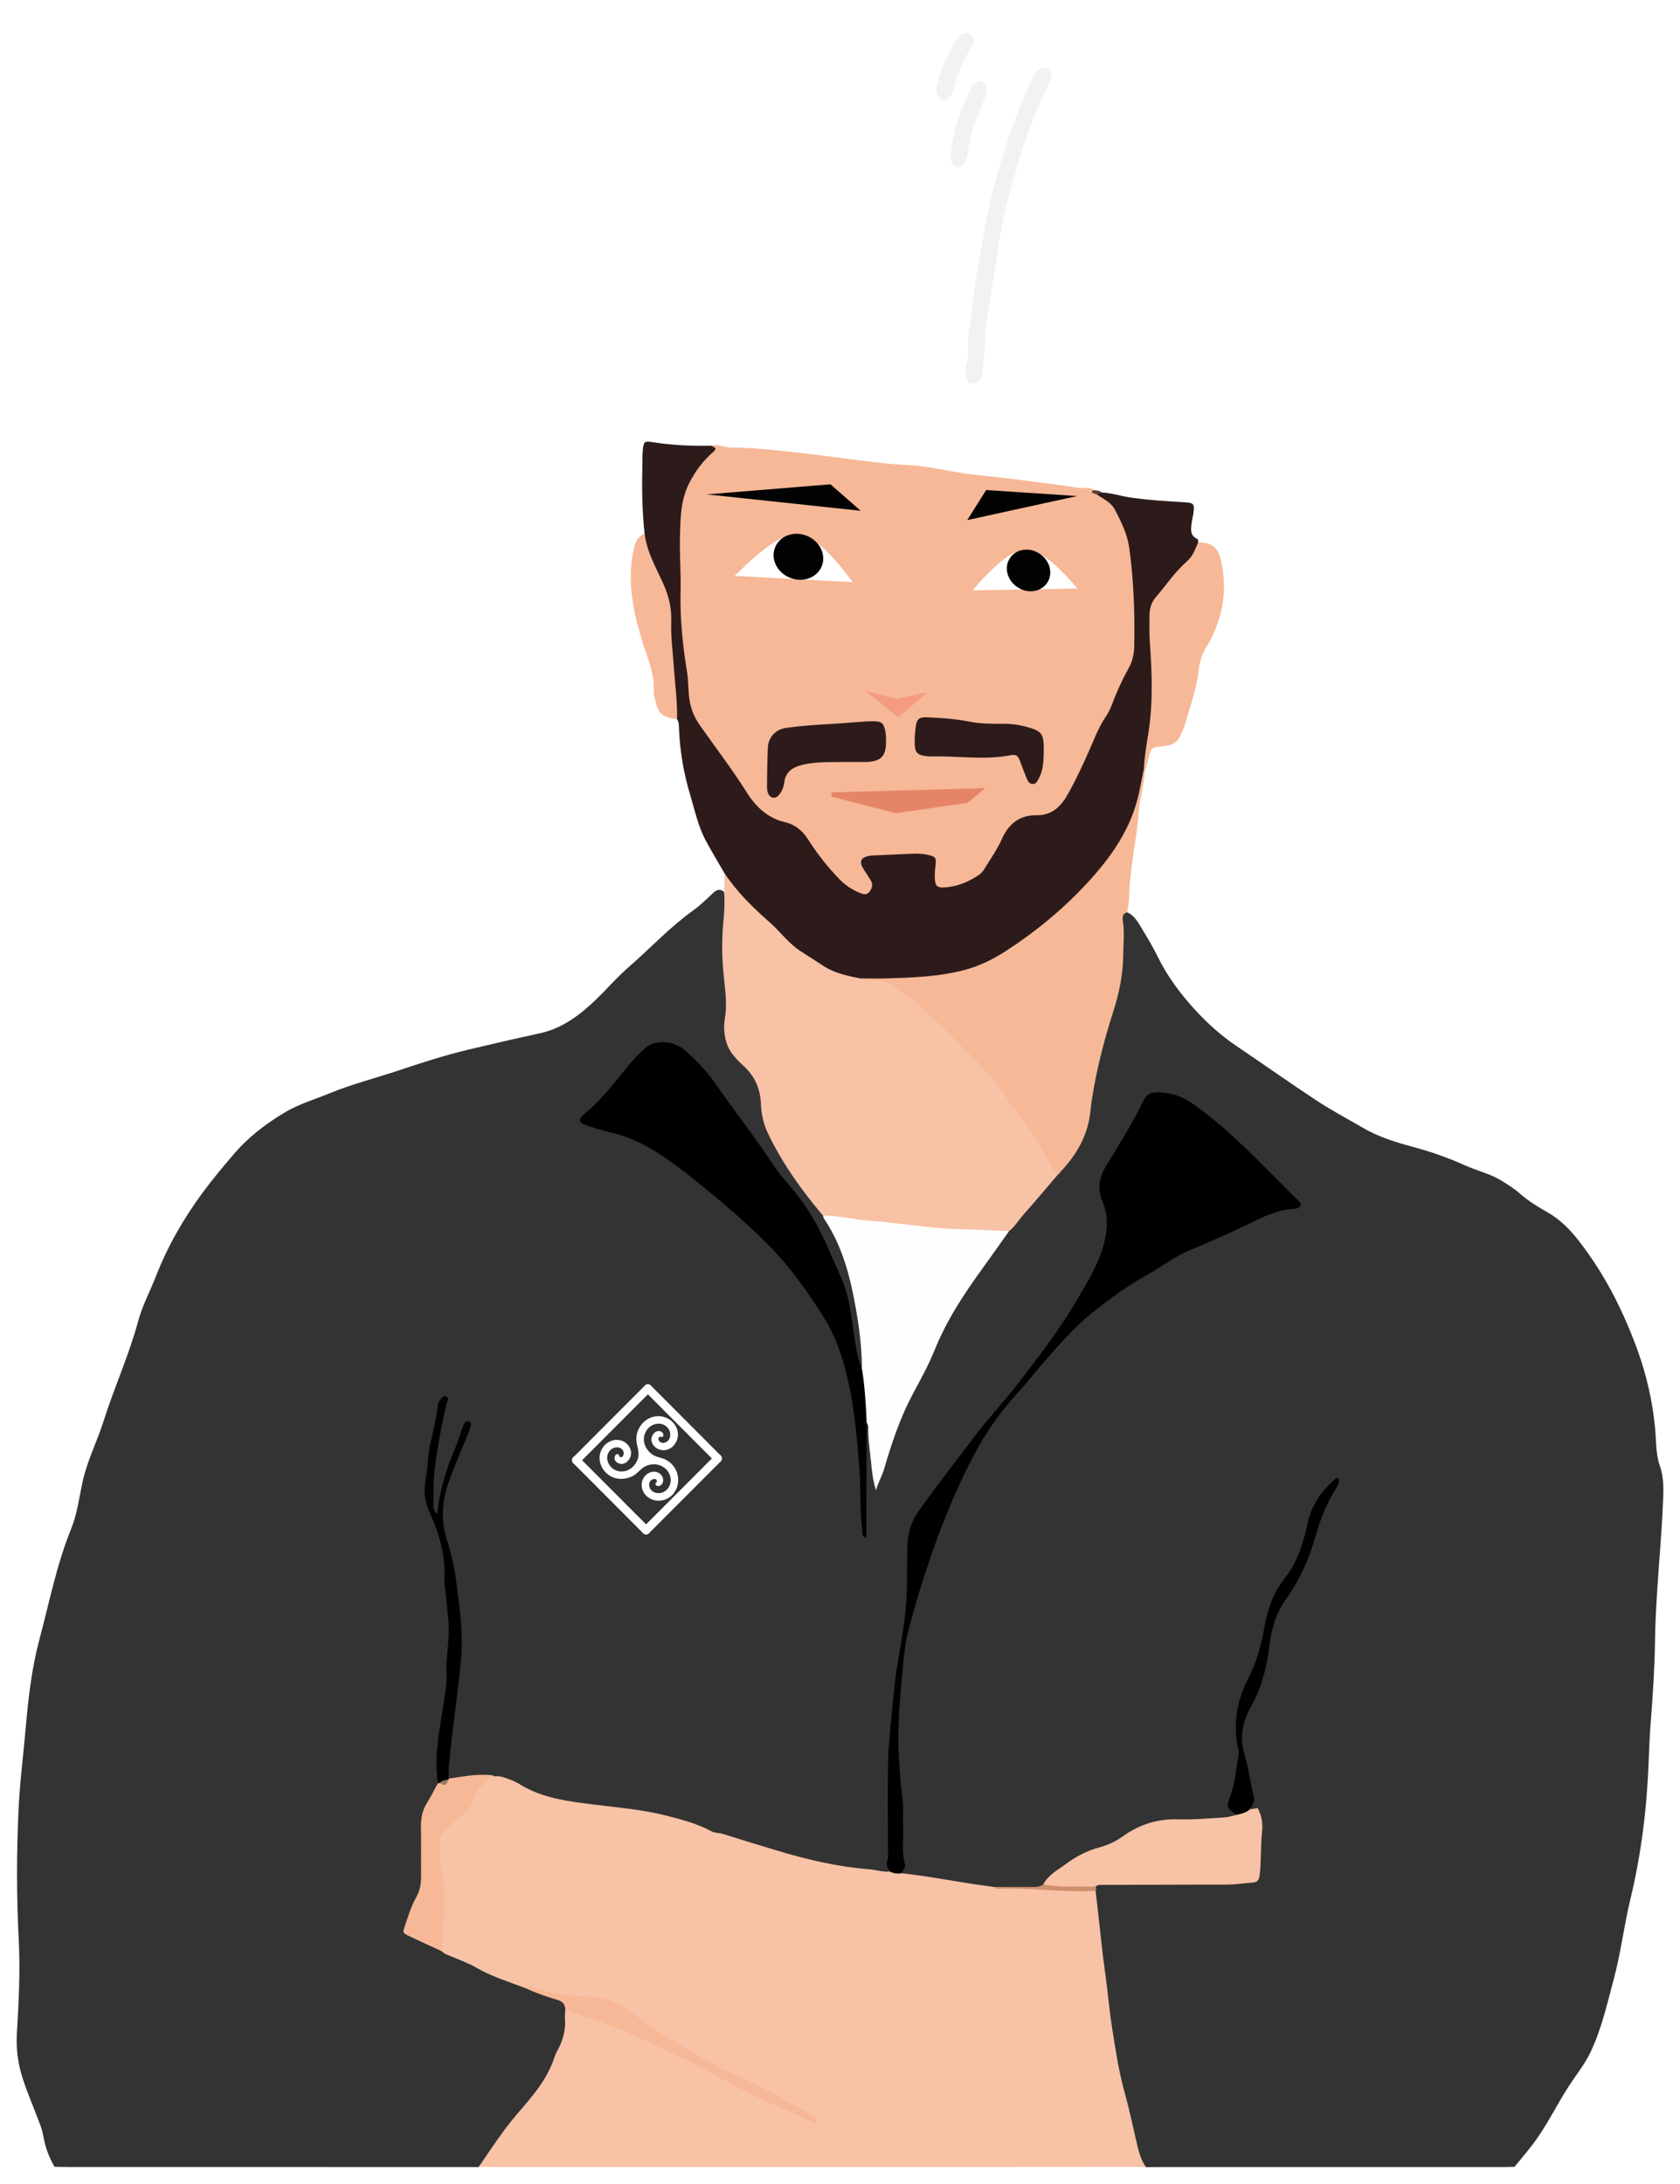 <svg width="404" height="525" viewBox="0 0 404 525" fill="none" xmlns="http://www.w3.org/2000/svg">
<g clip-path="url(#clip0)" filter="url(#filter0_d)">
<path d="M153.506 113.599L140.892 104.348C140.892 104.348 137.161 104.348 137.161 102.213C137.161 100.077 142.846 100.255 142.846 100.255C142.846 100.255 142.491 91.893 143.557 89.58C144.623 87.267 147.11 89.58 147.11 89.58C147.11 89.58 148.176 78.549 149.42 72.5C150.664 66.45 150.841 65.205 155.106 55.241C159.37 45.278 163.278 39.762 163.278 39.762C163.278 39.762 169.675 31.222 174.472 26.952C179.269 22.682 187.797 17.166 198.813 12.54C207.518 8.982 217.468 4 228.661 4C239.855 4 243.763 8.092 252.114 12.184C260.464 16.277 270.592 20.725 277.343 27.13C284.095 33.535 293.333 49.904 293.333 49.904C293.333 49.904 300.263 66.984 301.151 76.236C302.039 85.488 301.151 104.881 301.151 104.881C301.151 104.881 305.593 104.348 303.994 115.912C303.546 119.152 308.258 115.201 309.502 122.851C310.107 126.575 301.151 128.011 301.151 128.011L285.694 128.901L286.404 120.36L154.217 105.593L153.506 113.599Z" fill="white"/>
<path d="M364.21 520.909C363.091 520.929 361.97 520.966 360.85 520.966C333.438 520.966 306.025 520.966 278.612 520.966C277.663 520.966 276.716 520.986 275.769 520.996L275.558 520.941C274.22 520.251 273.578 519.046 273.232 517.669C269.984 504.766 266.773 491.871 265.54 478.552C264.968 472.367 263.973 466.216 263.298 460.035C263.099 458.222 262.97 456.423 263.092 454.607C263.117 454.146 263.247 453.696 263.472 453.294C265.096 451.961 267.07 452.289 268.914 452.276C277.711 452.212 286.504 452.258 295.302 452.244C302.132 452.235 302.336 452.041 302.359 445.366C302.359 443.631 302.699 441.925 302.754 440.206C302.812 438.348 303.043 436.309 300.883 435.244C299.904 433.596 300.94 431.813 300.472 430.038C299.62 426.794 299.063 423.455 298.323 420.181C297.546 416.751 298.278 413.649 299.861 410.696C302.253 406.282 303.799 401.459 304.42 396.476C305.035 391.512 306.524 386.897 309.503 382.798C311.911 379.489 313.542 375.763 314.789 371.886C316.422 366.817 317.738 361.631 320.753 357.102C317.984 359.481 316.022 362.367 315.263 365.915C314.053 371.567 312 376.795 308.412 381.394C306.351 384.04 305.476 387.237 304.891 390.493C303.983 395.535 302.498 400.357 300.236 404.986C297.948 409.668 297.436 414.685 298.232 419.862C298.726 423.065 298.173 426.268 297.228 429.306C296.445 431.829 295.823 434.167 297.471 436.53C296.596 437.352 295.478 437.612 294.368 437.569C290.148 437.409 285.987 438.318 281.769 438.165C278.476 438.038 275.227 438.952 272.482 440.777C269.533 442.704 266.342 444.232 262.993 445.321C258.135 446.901 254.416 450.291 250.723 453.666C248.019 454.772 245.19 454.059 242.424 454.24C241.326 454.312 240.219 454.24 239.117 454.272C231.676 453.463 224.303 452.212 216.958 450.787C216.009 449.211 216.569 447.419 216.615 445.834C216.914 435.795 215.244 425.849 215.432 415.827C215.675 402.796 217.651 390.089 221.865 377.713C225.829 366.073 230.415 354.736 236.612 344.086C238.104 341.518 240.137 339.406 241.99 337.147C247.892 329.929 253.894 322.799 260.69 316.394C263.279 313.957 266.224 311.971 269.149 310C276.597 304.979 284.194 300.198 292.669 297.035C296.155 295.734 299.316 293.743 302.755 292.332C305.079 291.378 307.375 290.402 309.88 290.048C311.612 289.802 311.746 289.115 310.562 287.932C306.959 284.331 303.502 280.568 299.724 277.162C295.437 273.302 291.432 269.092 286.532 265.934C285.063 264.987 283.594 264.133 281.902 263.692C277.935 262.657 276.535 263.245 274.603 266.877C272.047 271.681 269.167 276.296 266.4 280.977C265.157 283.089 264.546 285.311 265.512 287.658C267.871 293.394 266.843 298.867 264.24 304.169C259.649 313.505 253.795 322.018 247.391 330.208C241.281 338.022 234.654 345.426 228.946 353.56C226.469 357.09 223.64 360.36 221.27 363.983C219.79 366.244 218.818 368.634 218.943 371.26C219.462 382.3 217.532 393.076 215.979 403.931C214.773 412.37 214.071 420.898 214.183 429.476C214.272 436.354 214.52 443.245 213.941 450.114C213.16 450.629 212.303 450.536 211.438 450.458C200.9 449.508 190.697 447.049 180.665 443.755C175.101 441.93 169.5 440.224 163.964 438.283C156.076 435.516 147.718 435.235 139.533 434.107C133.993 433.343 128.711 432.055 123.871 429.171C122.293 428.232 120.495 427.88 118.703 427.584C116.672 427.059 114.661 427.406 112.626 427.625C111.057 427.803 109.467 428.488 107.875 427.693C106.696 426.038 107.189 424.214 107.38 422.437C108.206 414.712 109.455 407.027 110.087 399.291C110.869 389.74 109.565 380.293 106.946 371.117C105.294 365.322 105.916 359.908 107.893 354.432C109.179 350.873 110.595 347.374 111.979 343.86C109.81 349.863 106.715 355.562 106.01 362.063C105.924 362.833 106.047 364.198 105.061 364.209C103.805 364.219 103.679 362.84 103.601 361.83C103.265 357.501 103.682 353.208 104.334 348.931C104.905 345.194 105.77 341.504 106.289 337.754C105.278 342.755 104.059 347.701 103.364 352.783C102.687 357.736 103.098 362.305 105.34 366.86C107.102 370.439 107.596 374.428 107.607 378.462C107.607 382.435 108.684 386.356 108.57 390.32C108.348 398.072 108.291 405.835 106.806 413.514C105.857 418.414 105.447 423.412 105.868 428.431C105.703 429.457 105.303 430.432 104.7 431.278C102.213 434.744 101.474 438.612 101.84 442.775C101.891 443.373 101.822 443.98 101.85 444.579C102.112 449.951 101.708 455.109 99.216 460.114C97.261 464.028 97.633 464.197 101.452 466.145C103.052 466.964 104.777 467.554 106.306 468.522C112.996 471.438 119.403 475 126.355 477.319C128.86 478.251 131.33 479.276 133.876 480.091C135.277 480.544 136.393 481.252 136.482 482.918C137.193 490.273 133.966 496.44 130.043 502.133C125.937 508.085 120.909 513.376 116.857 519.392C116.422 520.041 115.827 520.568 115.13 520.92L114.986 520.964C82.239 520.964 49.493 520.961 16.748 520.954C15.541 520.954 14.335 520.923 13.13 520.907C11.798 518.681 10.891 516.225 10.455 513.666C10.223 512.481 9.881 511.32 9.433 510.198C8.166 506.807 6.718 503.478 5.58 500.046C4.354 496.459 3.836 492.667 4.053 488.882C4.513 481.311 4.894 473.744 4.497 466.122C3.964 455.858 3.986 445.552 4.448 435.278C4.755 428.481 5.64 421.715 6.224 414.936C6.837 407.871 7.685 400.841 9.504 394.025C11.88 385.129 13.646 376.055 17.133 367.459C18.631 363.771 19.059 359.777 19.935 355.912C21.046 351.005 23.363 346.513 24.866 341.75C27.437 333.601 31.018 325.81 33.241 317.552C34.231 313.866 36.062 310.508 37.436 306.973C40.27 299.678 44.123 292.955 48.748 286.69C51.102 283.5 53.659 280.463 56.239 277.438C59.753 273.334 64.017 270.072 68.635 267.345C71.973 265.373 75.742 264.276 79.332 262.806C84.76 260.58 90.457 259.15 96.005 257.29C101.484 255.456 106.971 253.693 112.585 252.351C118.271 250.994 123.976 249.665 129.693 248.437C135.153 247.261 139.385 244.08 143.28 240.336C145.893 237.824 148.255 235.034 150.989 232.664C156.26 228.09 161.024 222.937 166.722 218.843C168.394 217.643 169.9 216.189 171.391 214.751C172.265 213.91 173.065 213.575 174.099 214.372C175.52 216.329 175.01 218.577 174.724 220.612C173.898 226.501 174.546 232.325 175.079 238.155C175.257 240.148 175.399 242.085 175.067 244.073C174.356 248.353 175.289 252.111 178.695 255.074C182.005 257.951 183.577 261.641 183.735 266.021C183.819 268.277 184.539 270.385 185.498 272.462C188.822 279.659 193.671 285.822 198.429 292.065C204.384 300.936 206.294 311.078 207.446 321.422C207.717 323.851 208.634 326.336 207.623 328.824C206.312 328.646 206.266 328.664 205.911 327.167C205.103 323.632 204.483 320.056 204.054 316.455C203.793 314.394 203.441 312.348 202.707 310.405C199.164 301.004 195.044 291.966 188.458 284.162C182.504 277.106 177.643 269.204 172.112 261.815C169.93 258.902 167.621 256.122 164.95 253.657C161.519 250.485 157.501 250.56 154.175 253.835C150.541 257.415 147.819 261.792 144.154 265.349C143.722 265.768 143.333 266.238 142.91 266.66C140.028 269.533 139.977 270.085 144.085 270.877C154.644 272.912 162.642 279.2 170.558 285.822C175.189 289.699 179.757 293.618 184.103 297.826C190.176 303.707 195.119 310.427 199.383 317.656C203.217 324.159 204.713 331.46 205.825 338.828C207.247 348.23 207.424 357.718 207.828 367.16C207.554 366.918 208.069 367.123 207.828 367.37C207.586 367.618 207.801 367.783 207.828 367.445C207.867 366.965 207.828 366.477 207.828 365.983C207.382 359.271 207.613 352.56 207.54 345.854C207.529 344.824 207.495 343.785 207.792 342.783C208.91 340.985 209.244 342.438 209.391 343.278C209.702 345.146 209.697 347.057 209.874 348.948C210.134 351.74 210.846 354.498 210.635 357.334C210.599 357.677 211.193 357.257 210.86 357.334C210.773 357.353 210.667 357.051 210.72 356.885C212.646 350.797 214.273 344.593 217.017 338.8C219.907 332.715 223.075 326.767 225.843 320.618C229.921 311.56 236.202 303.92 241.995 295.976C245.99 291.434 249.61 286.564 253.899 282.276C254.058 282.075 254.226 281.883 254.393 281.687C254.56 281.491 254.711 281.258 254.877 281.047C258.73 276.442 261.122 271.327 261.754 265.212C262.605 256.952 265.112 249.021 267.557 241.098C269.415 235.082 269.748 228.933 269.353 222.71C269.202 220.352 269.426 219.824 271.041 219.301C272.905 220.141 273.772 221.886 274.746 223.494C276.041 225.629 277.329 227.791 278.429 230.035C280.728 234.737 283.837 238.883 287.328 242.699C290.288 245.934 293.547 248.9 297.223 251.378C303.727 255.769 310.129 260.313 316.687 264.624C320.284 266.989 324.113 269.005 327.837 271.179C331.906 273.554 336.403 274.803 340.889 276.029C344.794 277.112 348.611 278.492 352.306 280.157C355.294 281.491 358.537 282.208 361.335 283.996C362.718 284.886 364.119 285.72 365.352 286.818C367.428 288.662 369.794 290.103 372.186 291.469C375.25 293.213 377.644 295.691 379.767 298.428C385.902 306.336 390.356 315.14 393.769 324.539C395.945 330.532 397.363 336.773 397.991 343.118C398.3 346.205 398.142 349.523 399.126 352.311C400.284 355.592 400.005 358.716 399.874 361.887C399.598 368.605 398.961 375.306 398.541 382.017C398.282 386.15 398.044 390.29 397.992 394.429C397.912 400.819 397.491 407.186 396.994 413.553C396.747 416.733 396.589 419.93 396.475 423.113C396.072 434.44 394.72 445.606 392.051 456.637C390.512 462.996 389.768 469.542 388.053 475.867C386.431 481.85 385.122 487.94 382.368 493.573C380.989 496.39 379.022 498.806 377.335 501.402C374.328 506.037 371.962 511.067 368.609 515.479C367.197 517.333 365.678 519.102 364.21 520.909Z" fill="#333333"/>
<path d="M170.982 107.152C172.562 106.68 174.02 107.541 175.57 107.563C183.057 107.662 190.467 108.644 197.89 109.539C204.715 110.365 211.509 111.486 218.395 111.804C223.559 112.043 228.564 113.461 233.675 114.041C238.787 114.621 243.929 115.128 249.033 115.864C252.434 116.356 255.863 116.669 259.244 117.256C260.582 117.487 262.033 116.941 263.263 117.836C263.142 118.852 264.199 118.338 264.506 118.797C269.62 121.053 270.672 125.956 271.969 130.579C272.969 134.157 273.024 137.928 273.212 141.622C273.447 146.362 273.269 151.123 273.271 155.874C273.271 157.457 273.058 159.017 272.292 160.391C269.723 164.992 267.998 169.988 265.395 174.589C262.792 179.19 261.235 184.257 258.672 188.871C257.918 190.23 257.234 191.627 256.293 192.874C254.722 194.958 252.832 196.433 250.062 196.536C246.004 196.68 243.04 198.473 241.384 202.348C240.398 204.651 238.868 206.679 237.499 208.766C234.983 212.595 230.951 213.59 226.732 213.942C225.358 214.057 224.536 213.102 224.335 211.709C224.281 211.28 224.252 210.849 224.246 210.417C224.108 206.348 223.18 205.393 219.168 205.9C216.24 206.268 213.319 206.208 210.395 206.361C207.87 206.492 207.543 207.211 208.796 209.449C209.754 211.159 211.319 212.981 209.299 214.787C207.366 216.506 205.486 214.938 203.905 213.897C200.689 211.78 198.397 208.698 196.153 205.631C195.234 204.386 194.294 203.14 193.44 201.84C192.297 200.103 190.745 198.867 188.749 198.393C184.423 197.367 181.365 194.575 179.091 191.05C175.81 185.964 172.414 180.966 168.72 176.185C166.349 173.114 165.036 169.712 164.822 165.94C164.467 159.644 162.799 153.461 163.021 147.139C163.312 138.871 161.969 130.593 163.166 122.335C163.877 117.452 166.062 113.34 169.319 109.733C170.016 108.952 170.76 108.225 170.982 107.152Z" fill="#F6B897"/>
<path d="M170.982 107.152C171.6 107.49 172.677 107.637 171.515 108.644C169.145 110.703 167.306 113.151 165.84 115.948C163.62 120.19 163.62 124.787 163.509 129.345C163.408 133.573 163.772 137.813 163.664 142.04C163.497 148.623 164.169 155.126 165.224 161.611C165.579 163.821 165.451 166.088 165.819 168.316C166.154 170.448 166.975 172.475 168.219 174.239C172.03 179.679 176.087 184.935 179.631 190.581C181.714 193.899 184.615 196.698 188.82 197.664C191.13 198.197 192.919 199.621 194.275 201.724C196.496 205.229 199.074 208.495 201.966 211.469C203.305 212.823 204.903 213.892 206.666 214.611C207.483 214.952 208.337 215.299 209.029 214.451C209.72 213.602 210.022 212.632 209.359 211.591C208.805 210.718 208.254 209.841 207.689 208.974C206.522 207.179 206.939 206.149 209.036 205.736C209.463 205.674 209.894 205.643 210.326 205.643C213.346 205.505 216.354 205.357 219.369 205.243C220.577 205.17 221.789 205.248 222.978 205.476C225.044 205.921 225.195 206.147 224.951 208.248C224.825 209.192 224.774 210.143 224.799 211.095C224.88 212.974 225.355 213.461 227.158 213.342C230.243 213.137 233.021 211.985 235.541 210.234C236.023 209.868 236.426 209.409 236.726 208.883C238.161 206.528 239.798 204.257 240.901 201.751C242.553 198.002 245.25 195.918 249.252 195.988C253.183 196.057 255.275 193.646 256.891 190.753C258.871 187.225 260.569 183.524 262.19 179.809C263.295 177.276 264.281 174.708 265.841 172.397C266.472 171.467 266.99 170.464 267.383 169.41C268.524 166.337 269.896 163.354 271.487 160.489C272.375 158.877 272.731 157.108 272.759 155.253C272.908 147.381 272.642 139.533 271.56 131.728C271.1 128.419 269.637 125.465 268.131 122.558C267.227 120.814 265.393 119.982 263.828 118.919C263.828 117.878 264.474 118.336 264.961 118.416C267.207 118.464 269.328 119.22 271.535 119.553C275.948 120.22 280.388 120.478 284.835 120.743C287.131 120.88 287.275 121.124 286.989 123.412C286.905 124.091 286.705 124.755 286.61 125.433C286.385 127.034 285.996 128.714 287.993 129.616C288.126 129.676 288.098 130.096 288.144 130.349C288.677 132.662 287.126 134.107 285.795 135.489C283.576 137.802 281.664 140.345 279.559 142.731C276.938 145.698 276.863 149.159 277.071 152.714C277.631 162.619 278.182 172.513 275.712 182.279C275.534 183.019 275.357 183.793 275.41 184.578C274.522 186.814 274.369 189.234 273.989 191.554C273.113 196.826 270.91 201.453 267.781 205.61C259.633 216.438 249.719 225.25 237.719 231.634C233.597 233.826 229.139 234.783 224.589 235.262C218.761 235.872 212.897 236.059 207.042 235.821C198.313 234.431 191.615 229.659 185.764 223.291C183.394 220.712 180.612 218.507 178.164 215.977C176.474 214.232 175.015 212.349 174.255 209.997C172.752 207.385 171.194 204.802 169.76 202.151C167.898 198.712 167.105 194.876 165.995 191.175C164.389 185.886 163.474 180.412 163.271 174.888C163.248 174.208 163.257 173.497 162.806 172.908C161.917 172.006 162.095 170.842 162.028 169.735C161.683 163.974 161.057 158.236 160.667 152.477C160.638 152.048 160.466 151.609 160.539 151.194C161.55 145.428 158.78 140.651 156.61 135.683C155.607 133.381 154.027 131.121 155.011 128.351C154.388 122.709 154.354 117.048 154.478 111.383C154.501 110.267 154.478 109.143 154.601 108.038C154.811 106.159 155.001 105.988 156.87 106.285C161.553 107.032 166.256 107.253 170.982 107.152Z" fill="#2D1B1B"/>
<path d="M174.264 209.997C177.263 214.47 181.056 218.182 185.082 221.719C187.657 223.984 189.675 226.868 192.635 228.741C194.527 229.939 196.394 231.177 198.285 232.376C200.89 234.027 203.858 234.591 206.813 235.212C207.346 235.623 207.998 235.515 208.56 235.429C213.231 234.718 216.722 237.011 219.911 239.931C229.15 248.382 238.286 256.888 245.48 267.29C248.597 271.744 251.486 276.354 254.136 281.102C254.341 281.483 254.437 281.914 254.415 282.347C251.629 285.601 248.882 288.889 246.039 292.094C244.902 293.375 244.042 294.899 242.663 295.962C239.846 297.255 236.891 296.604 233.995 296.513C224.847 296.227 215.78 294.999 206.696 294.022C203.723 293.698 200.667 293.624 197.901 292.223C192.821 286.231 188.278 279.886 184.828 272.784C183.709 270.547 183.085 268.094 183 265.594C182.886 261.877 181.562 258.744 178.789 256.216C177.069 254.648 175.436 253.001 174.703 250.668C174.114 248.763 173.985 246.745 174.326 244.781C174.962 240.957 174.258 237.212 173.932 233.458C173.573 229.511 173.581 225.539 173.955 221.594C174.189 219.192 174.331 216.79 174.115 214.37L174.264 209.997Z" fill="#F8C2A6"/>
<path d="M254.409 282.349C252.243 279.757 251.023 276.584 249.195 273.773C247.458 271.113 245.59 268.542 243.596 266.069C243.273 265.667 242.862 265.316 242.617 264.873C240.112 260.365 236.521 256.782 232.872 253.234C229.964 250.408 227.252 247.362 224.23 244.676C221.167 241.945 218.31 238.949 214.636 236.913C213.215 236.123 211.884 235.668 210.278 235.668C209.121 235.668 207.854 236.123 206.804 235.207C208.874 235.207 210.946 235.287 213.023 235.223C219.312 235.027 225.596 234.821 231.749 233.237C235.395 232.3 238.74 230.661 241.836 228.659C248.951 224.056 255.49 218.696 261.275 212.468C267.155 206.142 272.073 199.226 273.918 190.552C274.328 188.618 274.701 186.675 275.09 184.738C275.157 184.777 275.215 184.829 275.261 184.891C275.308 184.953 275.341 185.024 275.36 185.099C275.378 185.175 275.382 185.253 275.37 185.329C275.358 185.406 275.331 185.479 275.291 185.545C275.096 188.814 274.093 191.951 273.848 195.226C273.333 202.076 271.647 208.794 271.521 215.687C271.496 216.901 271.335 218.108 271.039 219.285C269.618 219.747 269.973 220.971 270.094 221.9C270.416 224.391 270.131 226.873 270.115 229.36C270.085 234.164 269.135 238.771 267.681 243.295C265.439 250.271 263.636 257.351 262.529 264.598C262.36 265.703 262.269 266.82 262.12 267.928C261.385 273.444 258.641 277.919 254.884 281.863C254.771 282.053 254.618 282.215 254.436 282.34L254.409 282.349Z" fill="#F6B897"/>
<path d="M275.286 185.553C275.218 185.284 275.152 185.019 275.085 184.745C275.208 181.806 275.748 178.918 276.192 176.027C277.304 168.805 277.022 161.563 276.505 154.32C276.357 152.246 276.432 150.182 276.419 148.113C276.409 146.445 276.821 144.85 277.954 143.547C280.442 140.688 282.528 137.482 285.417 134.973C286.838 133.738 287.44 132.011 288.144 130.347C291.687 130.495 293.046 131.658 293.776 135.446C294.757 140.54 294.462 145.565 292.573 150.433C291.983 151.954 291.416 153.497 290.489 154.868C289.238 156.739 288.469 158.892 288.252 161.133C287.774 165.624 286.154 169.819 284.979 174.121C284.711 175.109 284.226 176.044 283.775 176.968C283.128 178.297 282.085 179.103 280.566 179.249C279.882 179.311 279.203 179.542 278.525 179.534C277.254 179.516 276.696 180.158 276.433 181.325C276.112 182.754 275.673 184.147 275.286 185.553Z" fill="#F6B897"/>
<path d="M232.185 88.036C233.251 85.734 232.54 82.577 233.034 79.496C233.497 76.635 233.792 73.724 234.158 70.833C234.603 67.34 235.267 63.894 235.837 60.426C236.784 54.67 237.868 48.936 239.428 43.308C241.756 34.917 244.472 26.667 248.276 18.812C248.614 18.118 248.912 17.389 249.52 16.855C250.25 16.2 251.144 16.056 251.915 16.499C252.686 16.942 253.045 17.782 252.7 18.739C252.439 19.467 252.22 20.221 251.881 20.911C247.171 30.468 244.135 40.611 241.69 50.92C240.446 56.163 239.796 61.549 238.918 66.876C238.225 71.101 237.593 75.336 236.943 79.569C236.86 79.993 236.832 80.425 236.859 80.857C237.142 83.547 236.404 86.16 236.289 88.824C236.196 90.959 235.086 92.354 233.867 92.252C232.604 92.147 232.16 91.215 232.185 88.036Z" fill="#F2F2F3"/>
<path d="M155.02 128.353C155.566 132.733 157.785 136.498 159.54 140.418C160.834 143.307 161.532 146.173 161.418 149.401C161.292 152.92 161.774 156.463 162.012 159.994C162.307 164.296 162.914 168.581 162.815 172.908C159.227 172.492 158.174 171.524 157.527 168.058C157.417 167.465 157.151 166.866 157.193 166.279C157.483 162.364 155.98 158.884 154.805 155.269C152.723 148.864 151.191 142.329 151.828 135.48C151.96 133.936 152.257 132.411 152.716 130.931C153.094 129.753 153.704 128.723 155.02 128.353Z" fill="#F6B897"/>
<path d="M228.562 36.789C229.203 33.82 229.585 30.384 230.907 27.181C231.662 25.352 232.442 23.532 233.227 21.716C233.823 20.338 235.246 19.335 236.125 19.645C237.284 20.054 237.685 21.55 236.978 23.239C235.415 26.975 233.764 30.66 233.041 34.682C232.92 35.355 232.707 36.006 232.686 36.704C232.692 37.134 232.615 37.561 232.46 37.962C232 38.976 231.561 40.132 230.161 40.047C229.134 39.986 228.528 38.803 228.562 36.789Z" fill="#F2F2F3"/>
<path d="M225.092 21.516C225.431 19.577 225.986 17.681 226.746 15.866C227.586 13.896 228.635 12.014 229.589 10.092C229.945 9.4 230.472 8.812 231.12 8.382C231.884 7.857 232.803 7.736 233.503 8.366C234.263 9.051 234.391 9.968 233.821 10.935C232.323 13.426 230.978 16.004 230.06 18.789C229.583 20.246 229.377 21.796 228.516 23.125C228.098 23.767 227.586 24.118 226.822 24.048C226.028 23.977 225.614 23.495 225.435 22.749C225.318 22.255 225.165 21.769 225.092 21.516Z" fill="#F2F2F3"/>
<path d="M264.969 118.403C264.585 118.556 264.105 118.492 263.835 118.907C263.597 118.856 263.367 118.774 263.151 118.663C262.938 118.517 262.419 118.567 262.618 118.106C262.685 117.95 263.043 117.918 263.268 117.829C263.854 117.966 264.508 117.903 264.969 118.403Z" fill="#5E3E35"/>
<path d="M263.472 454.589C263.908 458.439 264.375 462.288 264.766 466.141C265.054 468.97 265.411 471.789 265.807 474.605C266.408 478.875 266.75 483.17 267.418 487.415C268.259 492.771 269.064 498.135 270.533 503.384C271.716 507.609 272.576 511.924 273.598 516.194C273.999 517.874 274.552 519.5 275.552 520.932C262.355 520.939 249.158 520.947 235.962 520.955C196.802 520.955 157.643 520.955 118.484 520.955C117.363 520.955 116.242 520.932 115.121 520.92C118.104 516.612 120.925 512.184 124.36 508.207C128.023 503.971 131.731 499.769 133.442 494.255C133.613 493.766 133.832 493.295 134.098 492.851C135.432 490.456 136.072 487.912 135.859 485.158C135.805 484.476 135.912 483.784 135.946 483.096C136.683 482.482 137.431 482.886 138.143 483.119C150.826 487.255 162.811 492.958 174.413 499.475C181.031 503.194 188.046 506.022 194.97 509.083C190.35 506.439 185.777 503.686 180.916 501.535C172.21 497.676 163.803 493.193 156.23 487.479C150.189 482.918 143.836 480.156 136.287 480.204C133.458 480.222 130.905 479.137 128.304 478.247C127.561 477.991 126.833 477.777 126.044 477.831C122.185 476.391 118.251 475.162 114.639 473.084C112.644 471.933 110.425 471.153 108.293 470.227C107.582 469.919 106.813 469.759 106.298 469.116C105.095 467.291 105.463 465.238 105.733 463.33C106.428 458.276 106.288 453.142 105.319 448.134C104.413 443.311 105.448 439.443 109.583 436.615C111.656 435.192 112.891 433.194 113.911 430.943C114.856 428.855 116.261 427.132 118.861 427.045C120.208 426.83 121.409 427.364 122.615 427.812C123.351 428.063 124.059 428.391 124.727 428.791C130.305 432.333 136.665 433.039 142.988 433.84C148.626 434.552 154.306 435.009 159.835 436.388C163.675 437.347 167.53 438.324 171.05 440.231C171.922 440.702 172.896 440.587 173.804 440.871C178.241 442.267 182.688 443.631 187.147 444.964C194.339 447.127 201.631 448.803 209.139 449.394C210.77 449.522 212.349 450.105 214.011 449.928C214.988 449.468 215.862 449.693 216.676 450.328C223.207 451.011 229.646 452.322 236.143 453.235C237.072 453.367 238 453.496 238.929 453.623C245.965 454.03 253.008 453.644 260.043 453.865C261.225 453.9 262.493 453.594 263.472 454.589Z" fill="#F8C2A6"/>
<path d="M216.684 450.328C215.777 450.504 214.836 450.363 214.019 449.927C213.573 449.127 212.953 448.469 213.366 447.335C213.678 446.488 213.527 445.458 213.529 444.512C213.541 437.338 213.396 430.159 213.597 422.983C213.742 417.752 214.455 412.543 214.895 407.326C215.476 400.456 217.155 393.777 217.797 386.918C218.257 381.992 218.069 377.095 218.186 372.187C218.26 369.014 218.896 366.159 220.78 363.468C225.222 357.117 230.06 351.071 234.704 344.876C237.806 340.737 241.414 337.029 244.559 332.935C249.534 326.454 254.571 319.979 258.72 312.935C261.411 308.363 264.304 303.81 265.594 298.509C266.391 295.236 266.482 292.014 265.155 288.921C263.787 285.74 264.316 283.011 266.089 280.125C269.199 275.061 272.352 270.008 274.937 264.646C275.613 263.244 276.563 262.637 278.18 262.617C281.595 262.576 284.489 263.616 287.277 265.631C296.418 272.241 303.995 280.523 311.96 288.395C312.369 288.798 313.066 289.201 312.694 289.877C312.408 290.4 311.733 290.601 311.115 290.627C307.121 290.805 303.653 292.595 300.176 294.275C295.441 296.567 290.64 298.687 285.784 300.716C282.112 302.253 278.992 304.783 275.518 306.688C271.048 309.138 266.953 312.183 262.982 315.323C259.132 318.365 255.795 322.041 252.526 325.722C249.788 328.809 247.249 332.078 244.472 335.127C240.475 339.527 237.049 344.415 234.276 349.674C229.368 358.926 225.591 368.619 222.372 378.547C220.936 382.969 219.618 387.434 218.463 391.936C217.806 394.501 217.456 397.168 217.203 399.814C216.493 407.187 215.782 414.571 216.137 421.992C216.315 425.506 216.574 429.018 217.042 432.516C217.315 434.557 217.079 436.66 217.178 438.731C217.326 441.823 216.763 444.947 217.601 448.01C217.875 448.99 217.114 449.604 216.684 450.328Z" fill="black"/>
<path d="M208.409 341.985C208.385 350.288 208.361 358.595 208.338 366.908C208.066 367.203 207.931 367.767 207.334 367.418C206.69 362.876 207.067 358.284 206.714 353.742C206.106 345.954 205.502 338.131 203.613 330.53C202.389 325.605 200.755 320.796 197.949 316.437C195.144 312.078 192.253 307.804 188.938 303.852C185.665 299.952 181.957 296.426 178.167 293.028C174.267 289.528 170.225 286.172 166.112 282.924C160.354 278.376 154.407 274.028 147.114 272.303C144.949 271.791 142.814 271.161 140.718 270.416C139.223 269.882 139.076 268.975 140.291 268.001C144.353 264.742 147.501 260.641 150.724 256.614C152.074 254.935 153.56 253.37 155.166 251.935C157.543 249.8 162.221 250.174 164.918 252.647C167.461 254.981 169.906 257.436 171.876 260.281C176.533 267.003 181.618 273.417 186.109 280.264C187.944 283.059 190.373 285.423 192.379 288.126C195.545 292.396 197.905 297.047 199.948 301.91C200.946 304.283 202.135 306.571 203.011 309.005C204.304 312.604 204.681 316.364 205.264 320.098C205.738 323.123 206.054 326.214 207.282 329.082C207.483 329.363 207.298 328.95 207.485 329.242C208.878 331.412 209.464 339.559 208.409 341.985Z" fill="black"/>
<path d="M208.409 341.984C208.231 337.67 207.966 333.362 207.291 329.09C207.248 322.774 206.282 316.565 205.004 310.409C203.718 304.21 201.712 298.266 198.148 292.948C198.009 292.739 197.97 292.462 197.894 292.216C201.87 292.254 205.74 293.246 209.698 293.522C216.564 294.001 223.344 295.319 230.264 295.463C234.388 295.549 238.52 295.841 242.655 295.963C240.523 298.976 238.39 302.002 236.223 304.993C231.763 311.144 227.617 317.447 224.751 324.564C223.272 328.231 221.327 331.718 219.463 335.218C216.443 340.883 214.428 346.929 212.637 353.051C212.129 354.791 211.232 356.339 210.642 358.238C209.89 355.83 209.652 353.492 209.434 351.172C209.185 348.516 208.723 345.874 208.805 343.191C208.827 342.753 208.686 342.323 208.409 341.984Z" fill="#FEFEFE"/>
<path d="M300.579 434.984L302.435 434.671C303.423 436.45 303.709 438.407 303.501 440.389C303.191 443.227 303.251 446.074 303.096 448.912C303.057 449.598 302.968 450.283 302.883 450.967C302.766 451.911 302.393 452.49 301.284 452.568C299.229 452.716 297.198 453.061 295.115 453.061C284.958 453.061 274.799 453.127 264.64 453.137C264.167 453.137 263.81 453.18 263.51 453.536C259.261 454.212 255.017 454.852 250.874 453.002C252.171 450.625 254.553 449.428 256.595 447.912C258.95 446.158 261.613 444.862 264.446 444.092C266.446 443.559 268.332 442.667 270.014 441.46C273.978 438.605 278.356 437.215 283.316 437.368C287.003 437.482 290.706 437.135 294.398 436.913C295.414 436.852 296.414 436.507 297.418 436.292C298.205 435.242 299.308 434.913 300.579 434.984Z" fill="#F8C2A6"/>
<path d="M118.87 427.045C116.526 428.305 114.694 429.961 113.865 432.646C113.332 434.397 112.111 435.687 110.533 436.781C108.996 437.849 107.799 439.398 106.447 440.726C105.827 441.332 105.853 442.099 105.791 442.882C105.56 445.832 106.161 448.72 106.502 451.611C106.935 455.312 107.035 458.975 106.482 462.654C106.157 464.802 106.429 466.964 106.305 469.116C103.657 467.891 100.998 466.69 98.366 465.432C96.789 464.677 96.808 464.638 97.396 462.889C98.189 460.525 98.93 458.146 100.168 455.95C101.035 454.418 101.262 452.714 101.254 450.968C101.234 447.006 101.3 443.042 101.232 439.08C101.199 437.035 101.588 435.18 102.68 433.429C103.636 431.897 104.436 430.269 105.303 428.686C105.369 428.598 105.454 428.526 105.551 428.474C105.648 428.423 105.755 428.393 105.864 428.387C106.575 428.501 107.108 428.159 107.598 427.703C107.699 427.661 107.803 427.62 107.906 427.581C110.882 427.141 113.842 426.552 116.876 426.691C117.555 426.72 118.262 426.597 118.87 427.045Z" fill="#F6B897"/>
<path d="M105.766 428.632C105.612 428.646 105.456 428.661 105.301 428.68C104.379 422.718 105.518 416.881 106.438 411.043C106.893 408.152 107.472 405.285 107.366 402.343C107.214 398.199 108.199 394.099 107.847 389.952C107.616 387.216 107.314 384.485 107.03 381.752C106.969 381.154 106.822 380.549 106.852 379.957C107.22 374.114 105.639 368.689 103.258 363.463C101.979 360.657 101.879 357.807 102.48 354.873C102.86 353.014 102.835 351.117 103.1 349.24C103.647 345.493 104.876 341.889 105.242 338.118C105.283 337.7 105.356 337.209 105.598 336.905C106.049 336.35 106.463 335.334 107.326 335.727C108.19 336.12 107.474 336.942 107.337 337.56C106.271 342.339 105.322 347.128 104.672 351.993C104.258 355.096 104.269 358.177 104.228 361.275C104.215 362.207 104.119 363.193 105.129 363.929C105.722 358.25 107.365 352.937 109.613 347.79C110.128 346.609 110.466 345.351 110.892 344.13C111.07 343.643 111.221 343.148 111.438 342.682C111.692 342.148 111.971 341.462 112.724 341.696C113.573 341.96 113.223 342.654 113.067 343.216C112.694 344.548 112.109 345.796 111.578 347.068C110.215 350.326 108.838 353.587 107.705 356.926C106.207 361.335 106.042 365.833 107.515 370.322C108.642 373.843 109.422 377.466 109.842 381.14C110.425 385.915 111.143 390.675 111.05 395.53C110.997 398.389 110.649 401.204 110.34 404.017C109.716 409.733 108.847 415.42 108.293 421.149C108.085 423.284 107.783 425.419 107.884 427.575L107.9 427.775C107.33 428.383 106.642 428.746 105.766 428.632Z" fill="black"/>
<path d="M300.579 434.984C299.662 435.765 298.527 436.018 297.402 436.302C295.046 434.765 294.835 434.443 295.865 431.696C297.093 428.428 297.26 424.978 297.891 421.606C297.951 421.284 297.855 420.921 297.781 420.587C296.429 414.546 297.411 408.844 300.224 403.394C302.265 399.444 303.356 395.19 304.118 390.859C304.88 386.529 306.401 382.627 309.144 379.14C312.195 375.263 313.494 370.6 314.54 365.863C315.491 361.559 318.012 358.23 321.256 355.385C321.347 355.305 321.571 355.375 321.862 355.375C322.153 356.229 321.818 356.997 321.359 357.706C318.954 361.431 317.403 365.5 316.207 369.76C314.734 375.09 312.341 380.121 309.137 384.625C306.732 387.986 305.698 391.911 305.211 395.975C304.6 401.07 303.287 405.97 300.75 410.438C298.632 414.174 298.084 417.989 299.342 422.058C300.341 425.271 300.623 428.641 301.515 431.87C301.853 433.114 301.066 434 300.579 434.984Z" fill="black"/>
<path d="M126.06 477.835C126.739 477.137 127.471 477.434 128.21 477.712C132.605 479.361 137.177 479.863 141.842 480.048C144.847 480.165 147.752 480.921 150.323 482.738C154.603 485.763 158.851 488.86 163.344 491.54C166.429 493.379 169.584 495.15 172.77 496.844C177.567 499.39 182.719 501.171 187.298 504.138C189.751 505.729 192.628 506.59 195.028 508.302C195.682 508.766 197.032 509.142 196.494 510.02C195.796 511.156 194.895 509.917 194.111 509.56C191.137 508.209 188.186 506.809 185.182 505.526C181.376 503.902 177.76 501.911 174.084 500.023C170.032 497.941 166.178 495.486 161.93 493.742C158.686 492.412 155.639 490.613 152.38 489.246C149.283 487.948 146.21 486.626 143.01 485.595C140.64 484.832 138.309 483.943 135.962 483.105C135.869 481.868 135.343 481.137 134.03 480.77C131.303 479.994 128.639 479.013 126.06 477.835Z" fill="#F7B897"/>
<path d="M250.856 453.013C255.042 453.833 259.276 453.466 263.492 453.546C263.561 453.714 263.595 453.893 263.592 454.074C263.589 454.255 263.549 454.433 263.474 454.598C263.129 454.598 262.787 454.577 262.444 454.598C255.07 454.934 247.734 453.74 240.363 454.064C239.844 454.087 239.329 454.055 238.941 453.632H247.912C248.932 453.616 249.975 453.705 250.856 453.013Z" fill="#CE8F6D"/>
<path d="M207.334 367.418C207.669 367.25 208.003 367.08 208.337 366.908C208.282 367.81 208.535 368.742 208.112 369.754C207.078 369.123 207.38 368.205 207.334 367.418Z" fill="black"/>
<path d="M254.432 282.331L254.88 281.854C254.869 281.972 254.819 282.083 254.738 282.17C254.657 282.256 254.549 282.313 254.432 282.331Z" fill="#E49D78"/>
<path d="M202.297 183.191C199.198 183.222 196.091 183.12 193.04 183.844C190.688 184.405 188.907 185.465 188.582 188.172C188.456 189.211 188.047 190.195 187.401 191.018C186.463 192.205 185.136 191.981 184.643 190.545C184.49 190.051 184.424 189.534 184.446 189.017C184.491 185.912 184.498 182.804 184.652 179.702C184.777 177.224 186.512 175.365 189.005 174.996C194.376 174.203 199.813 174.139 205.214 173.662C206.842 173.518 208.48 173.395 210.112 173.393C212.008 173.393 212.516 173.859 212.893 175.735C213.012 176.414 213.071 177.102 213.071 177.792C213.165 181.91 211.919 183.165 207.716 183.195C205.916 183.202 204.105 183.191 202.297 183.191Z" fill="#2D1B1B"/>
<path d="M250.991 181.135C250.909 183.211 250.849 185.286 249.795 187.168C249.461 187.766 249.191 188.478 248.356 188.476C247.521 188.474 247.182 187.802 246.919 187.168C246.326 185.738 245.767 184.291 245.241 182.829C244.872 181.8 244.353 181.304 243.131 181.544C236.713 182.804 230.246 181.688 223.802 181.848C223.37 181.853 222.939 181.819 222.514 181.747C220.577 181.45 220.026 180.891 219.964 178.841C219.938 177.461 220.02 176.081 220.209 174.714C220.453 172.865 221.02 172.362 222.974 172.443C226.414 172.588 229.862 172.822 233.24 173.497C235.807 174.011 238.374 174.018 240.958 173.995C243.113 173.965 245.261 174.257 247.331 174.861C250.392 175.763 250.939 176.434 250.991 179.582C251 180.099 250.991 180.617 250.991 181.135Z" fill="#2D1B1B"/>
<path d="M105.766 428.632C106.326 427.949 107.154 427.94 107.918 427.775C107.154 429.33 107.113 429.345 105.766 428.632Z" fill="#967C66"/>
<path d="M176.659 138.455L177.957 137.201C180.557 134.593 183.121 132.424 185.648 130.695C186.486 130.15 187.317 129.707 188.14 129.358L189.367 128.927L190.578 128.681L191.771 128.636L192.1 128.663C192.188 128.632 192.707 128.748 193.653 129.009L194.739 129.463L195.809 130.071C196.52 130.528 197.224 131.067 197.919 131.689C199.663 133.202 202.051 135.954 205.081 139.949L176.659 138.455Z" fill="white"/>
<path d="M197.619 136.104L197.295 136.769C196.499 138.053 195.345 138.874 193.832 139.23C192.313 139.582 190.779 139.358 189.231 138.557C187.781 137.723 186.807 136.591 186.311 135.163C185.818 133.725 185.947 132.318 186.701 130.941C187.495 129.655 188.65 128.836 190.161 128.478C191.682 128.126 193.214 128.351 194.763 129.151C196.212 129.987 197.186 131.117 197.683 132.547C197.841 133.008 197.934 133.479 197.966 133.959L197.956 134.68C197.918 135.162 197.805 135.638 197.619 136.104Z" fill="#030202"/>
<path d="M233.854 141.92L234.924 140.728C237.067 138.254 239.203 136.173 241.334 134.486C242.044 133.952 242.754 133.505 243.461 133.146L244.518 132.688L245.576 132.394L246.632 132.28L246.924 132.284C247.001 132.252 247.467 132.321 248.323 132.494L249.312 132.83L250.3 133.301C250.957 133.661 251.616 134.096 252.27 134.604C253.909 135.835 256.194 138.127 259.127 141.476L233.854 141.92Z" fill="white"/>
<path d="M251.84 140.089L251.439 140.61C250.519 141.588 249.369 142.097 247.99 142.141C246.605 142.178 245.31 141.712 244.102 140.743C242.988 139.761 242.342 138.604 242.161 137.271C241.986 135.934 242.347 134.73 243.246 133.664C244.166 132.688 245.316 132.177 246.694 132.134C248.08 132.096 249.374 132.562 250.581 133.532C251.697 134.513 252.344 135.672 252.523 137.004C252.579 137.433 252.578 137.86 252.517 138.283L252.383 138.909C252.265 139.32 252.083 139.715 251.84 140.089Z" fill="#030202"/>
<path d="M170 118.852L184.855 117.64L199.709 116.427L206.976 122.796L170 118.852Z" fill="#030202"/>
<path d="M232.603 125.031L234.872 121.42L237.145 117.809L259.013 119.251L232.603 125.031Z" fill="#030202"/>
<path d="M208 166L212.03 169.23L216.062 172.459C218.373 170.448 220.687 168.438 223 166.427L215.658 168.019L208 166Z" fill="#EC2024" fill-opacity="0.188"/>
<path d="M215.5 195L200 191L235.5 190L232.5 192.5L215.5 195Z" fill="#E58568" stroke="#E58568"/>
<path d="M155.367 367.875L138.565 351.047" stroke="white" stroke-width="2" stroke-miterlimit="3.521" stroke-linecap="round" stroke-linejoin="round"/>
<path d="M172.599 350.615L168.556 346.565L155.798 333.786" stroke="white" stroke-width="2" stroke-miterlimit="3.521" stroke-linecap="round" stroke-linejoin="round"/>
<path d="M138.565 351.047L155.798 333.786" stroke="white" stroke-width="2" stroke-miterlimit="3.521" stroke-linecap="round" stroke-linejoin="round"/>
<path d="M172.599 350.615L155.367 367.875" stroke="white" stroke-width="2" stroke-miterlimit="3.521" stroke-linecap="round" stroke-linejoin="round"/>
<path d="M160.474 340.955C162.68 342.039 163.642 344.56 162.624 346.599C161.884 348.082 160.537 348.757 159.235 348.626C157.832 348.484 156.873 347.425 156.683 346.47C156.378 344.943 157.968 343.376 159.168 344.281C159.366 344.431 159.748 344.913 159.39 345.344C159.105 345.687 158.771 345.174 158.469 345.534C158.186 345.872 158.389 346.357 158.662 346.579C159.224 347.036 159.829 346.878 160.215 346.664C161.479 345.962 161.363 344.271 160.662 343.364C159.246 341.534 156.418 342.078 155.307 344.164C154.469 345.736 154.8 347.328 155.736 348.573C156.258 349.268 157.03 349.863 157.912 350.172C158.723 350.457 159.573 350.57 160.369 351.062C161.89 352.003 162.546 353.153 162.87 354.271C163.26 355.619 163.24 357.306 162.067 358.917C160.98 360.411 159.161 361 157.584 360.704C154.907 360.2 153.486 357.405 154.788 355.259C155.727 353.712 157.913 353.202 159.081 354.682C159.458 355.159 159.577 355.868 159.398 356.367C158.992 357.497 157.839 357.401 157.636 356.876C157.468 356.44 158.051 356.433 157.978 356.004C157.862 355.32 156.798 355.462 156.382 356.053C155.854 356.803 156.188 357.696 156.482 358.086C157.083 358.881 158.06 359.009 158.683 358.937C159.373 358.856 160.145 358.46 160.624 357.816C161.365 356.82 161.393 355.685 161.148 354.845C160.881 353.93 160.328 353.097 159.165 352.482C157.45 351.576 155.56 352.065 154.351 353.057C153.55 353.715 153.072 354.336 152.277 354.778C150.299 355.878 147.052 356.031 145.113 353.323C144.251 352.12 143.759 350.235 144.662 348.498C145.58 346.733 147.271 345.994 148.722 346.166C150.683 346.398 151.793 348.036 151.771 349.396C151.754 350.43 150.907 351.681 149.853 351.898C149.056 352.063 148.241 351.666 147.909 351.087C147.53 350.427 148.007 349.395 148.6 349.589C149.068 349.741 148.724 350.099 149.132 350.282C149.814 350.588 150.243 349.347 149.802 348.69C148.999 347.495 147.322 347.905 146.627 348.759C145.868 349.693 145.936 350.736 146.19 351.462C146.401 352.065 146.827 352.757 147.587 353.218C149.41 354.325 151.901 353.688 153.099 351.391C153.823 350.004 153.548 348.847 153.224 347.448C152.945 346.245 152.892 344.854 153.612 343.468C154.423 341.905 155.567 341.114 156.685 340.721C157.775 340.338 159.18 340.319 160.474 340.955Z" fill="white"/>
</g>
<defs>
<filter id="filter0_d" x="0" y="0" width="404" height="525" filterUnits="userSpaceOnUse" color-interpolation-filters="sRGB">
<feFlood flood-opacity="0" result="BackgroundImageFix"/>
<feColorMatrix in="SourceAlpha" type="matrix" values="0 0 0 0 0 0 0 0 0 0 0 0 0 0 0 0 0 0 127 0"/>
<feOffset/>
<feGaussianBlur stdDeviation="2"/>
<feColorMatrix type="matrix" values="0 0 0 0 0 0 0 0 0 0 0 0 0 0 0 0 0 0 0.25 0"/>
<feBlend mode="normal" in2="BackgroundImageFix" result="effect1_dropShadow"/>
<feBlend mode="normal" in="SourceGraphic" in2="effect1_dropShadow" result="shape"/>
</filter>
<clipPath id="clip0">
<rect width="396" height="517" fill="white" transform="translate(4 4)"/>
</clipPath>
</defs>
</svg>
